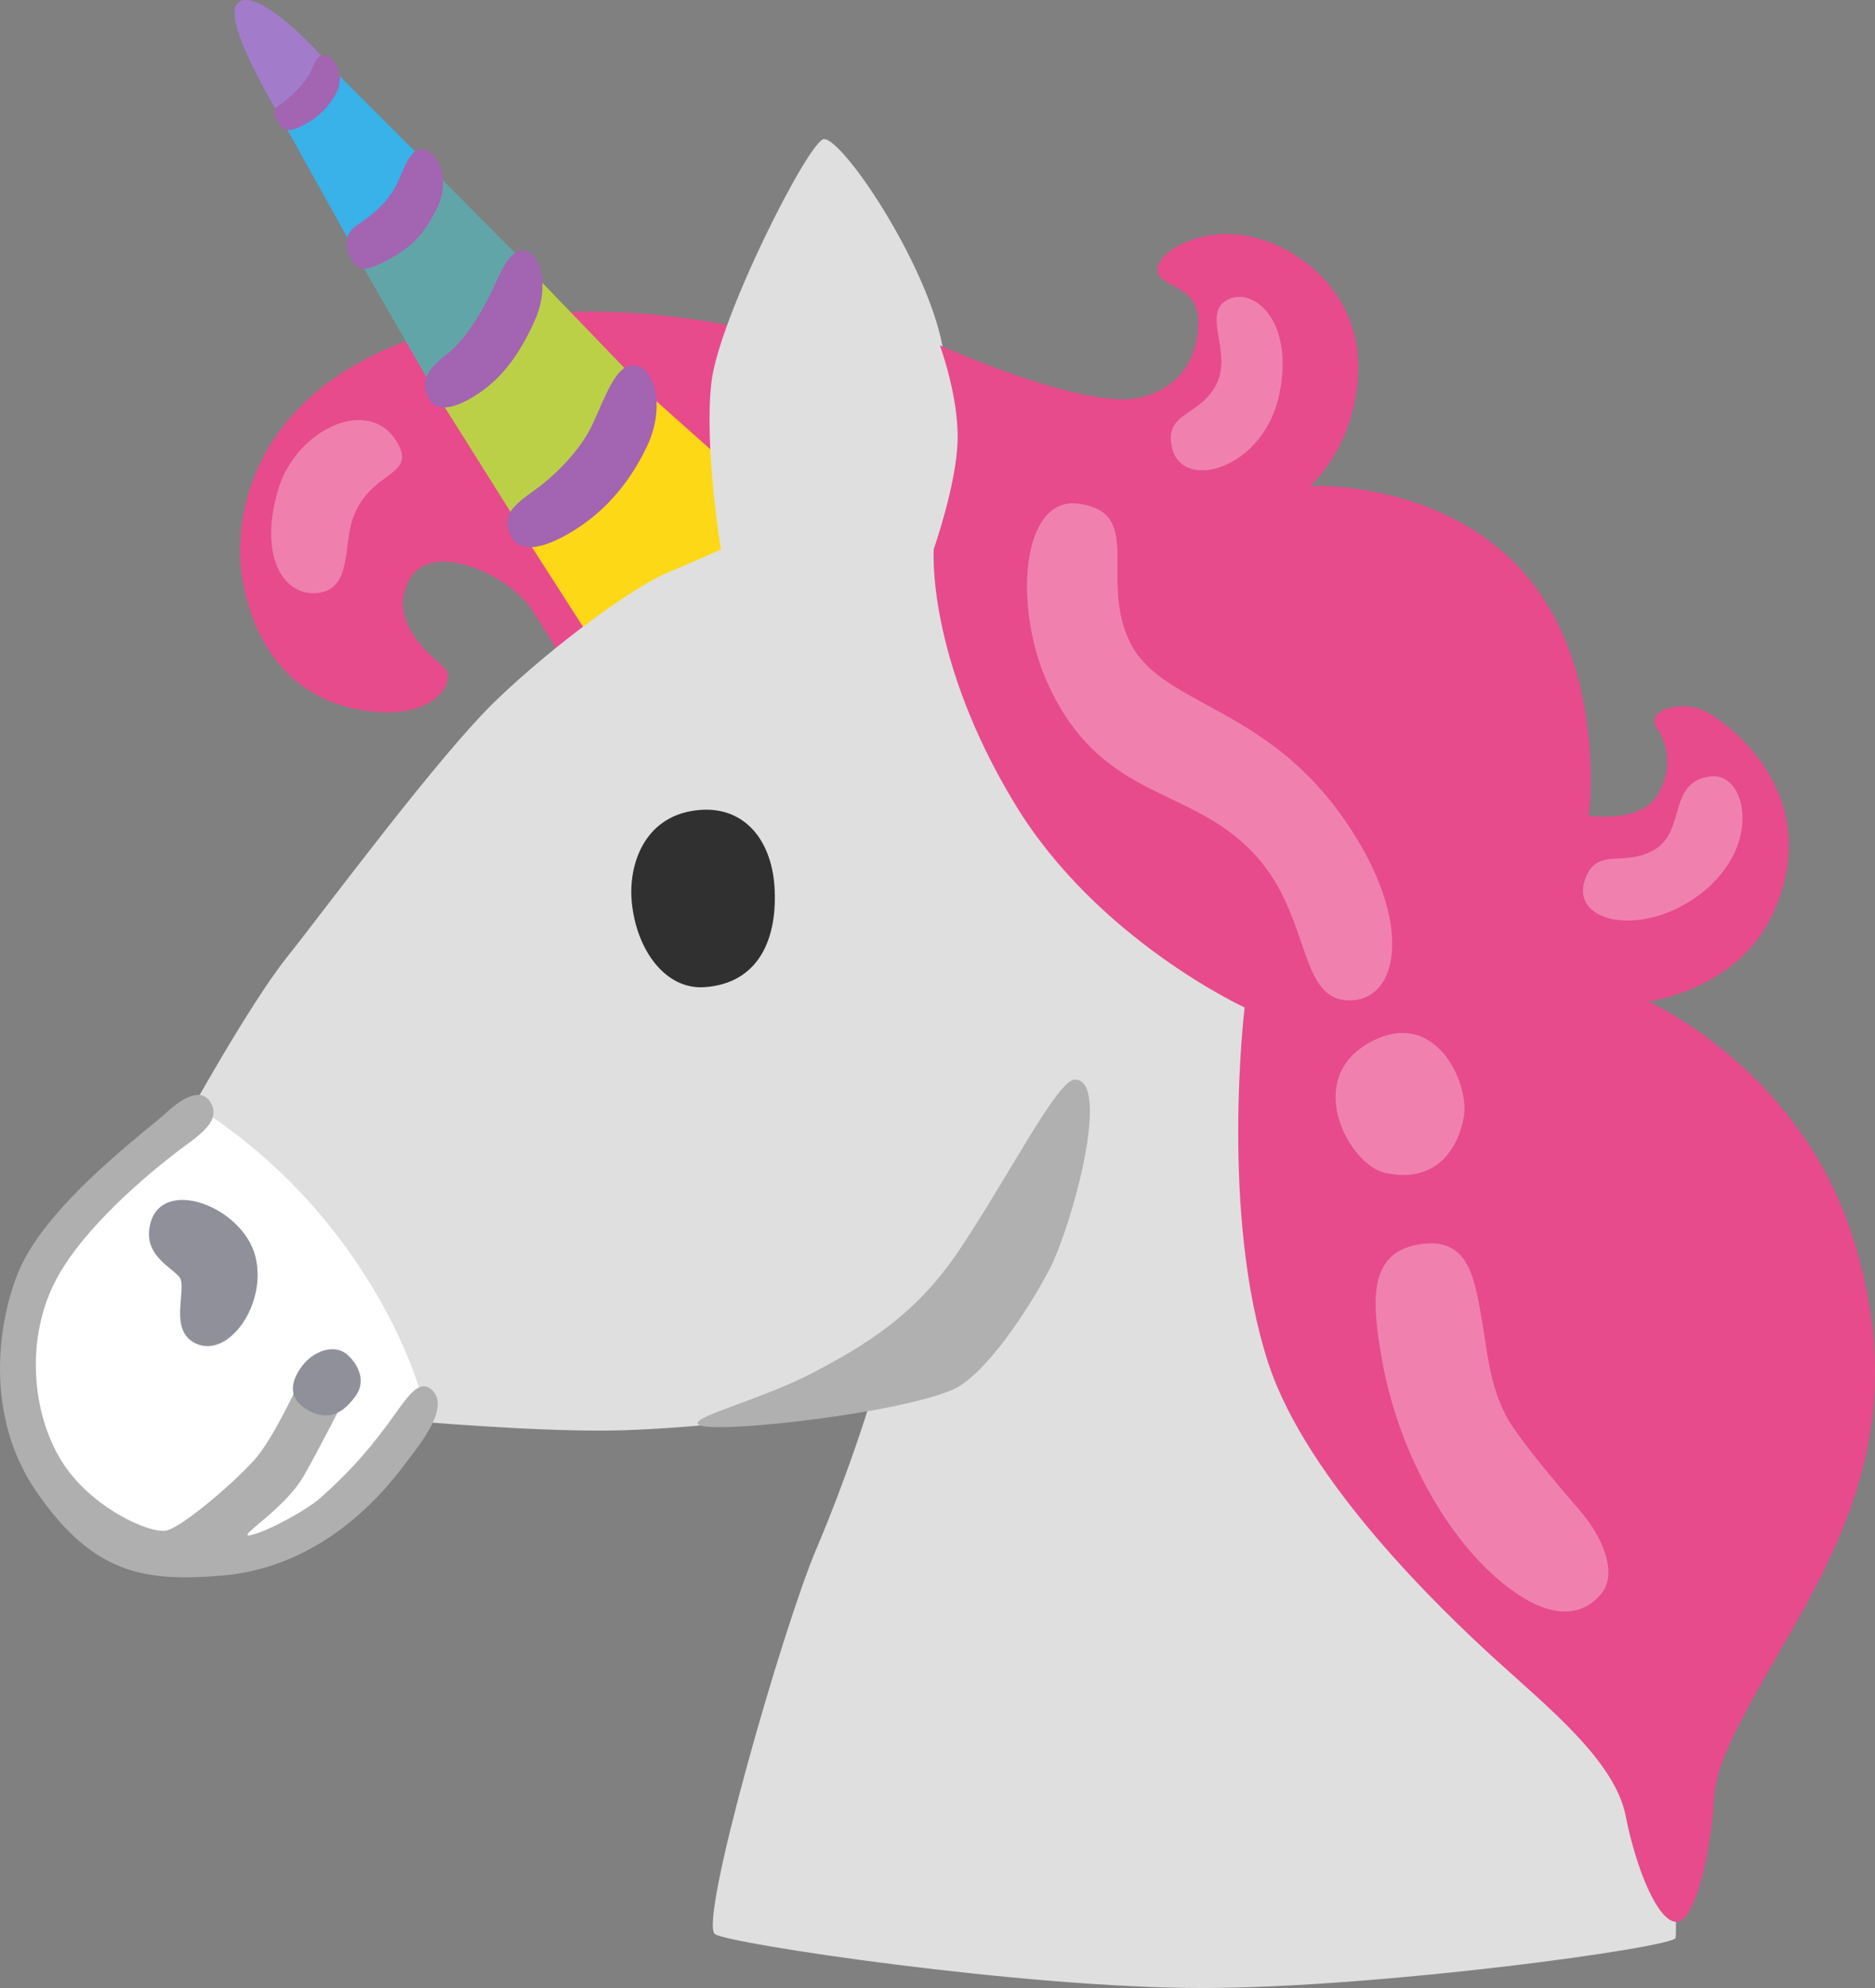 <?xml version="1.0" encoding="UTF-8" standalone="no"?>
<svg
   xmlns:dc="http://purl.org/dc/elements/1.1/"
   xmlns:cc="http://creativecommons.org/ns#"
   xmlns:rdf="http://www.w3.org/1999/02/22-rdf-syntax-ns#"
   xmlns:svg="http://www.w3.org/2000/svg"
   xmlns="http://www.w3.org/2000/svg"
   xmlns:sodipodi="http://sodipodi.sourceforge.net/DTD/sodipodi-0.dtd"
   xmlns:inkscape="http://www.inkscape.org/namespaces/inkscape"
   version="1.1"
   id="Layer_3"
   x="0px"
   y="0px"
   viewBox="0 0 400 424.004"
   xml:space="preserve"
   sodipodi:docname="unicorn.svg"
   inkscape:export-filename="/opt/mobile/lerninseln/pickUp/public/assets/img/scores/unicorn.png"
   inkscape:export-xdpi="96"
   inkscape:export-ydpi="96"
   width="400"
   height="424.004"
   inkscape:version="1.0.2 (e86c870879, 2021-01-15)"><rect x="0" y="0" width="400" height="424.004" fill="#808080" stroke="none"/><defs
   id="defs53" /><sodipodi:namedview
   pagecolor="#ffffff"
   bordercolor="#666666"
   borderopacity="1"
   objecttolerance="10"
   gridtolerance="10"
   guidetolerance="10"
   inkscape:pageopacity="0"
   inkscape:pageshadow="2"
   inkscape:window-width="1920"
   inkscape:window-height="1145"
   id="namedview51"
   showgrid="false"
   fit-margin-top="0"
   fit-margin-left="0"
   fit-margin-right="0"
   fit-margin-bottom="0"
   inkscape:zoom="1.3710938"
   inkscape:cx="254.9683"
   inkscape:cy="137.59706"
   inkscape:window-x="0"
   inkscape:window-y="0"
   inkscape:window-maximized="1"
   inkscape:current-layer="Layer_3" />
<path
   style="fill:#e74b8c;stroke-width:3.608"
   d="m 155.471,69.427 c 0,0 -39.618,-9.057 -71.803,4.474 -30.164,12.701 -34.458,36.912 -31.752,50.803 2.706,13.892 11.438,26.051 28.938,27.17 11.943,0.758 15.984,-6.098 14.325,-8.984 -0.866,-1.479 -13.531,-9.49 -7.722,-19.484 4.871,-8.335 21.288,-0.649 25.979,6.603 4.402,6.783 10.175,16.598 10.175,16.598 0,0 49.793,-21.324 48.747,-22.696 -1.046,-1.371 -16.886,-54.484 -16.886,-54.484 z"
   id="path2"
   inkscape:export-xdpi="96"
   inkscape:export-ydpi="96" />
<polygon
   style="fill:#fcd817"
   points="43.06,43.53 53.34,39.03 50.43,32.51 46.11,28.66 39.03,37.25 "
   id="polygon4"
   transform="matrix(3.608,0,0,3.608,-28.871,-20.092)"
   inkscape:export-xdpi="96"
   inkscape:export-ydpi="96" />
<path
   style="fill:#ef7fad;stroke-width:3.608"
   d="m 75.225,110.741 c -1.948,5.737 -0.216,14.938 -7.433,15.732 -7.433,0.83 -12.809,-8.155 -8.299,-22.515 3.897,-12.376 19.268,-19.737 25.221,-9.634 4.366,7.433 -5.954,5.917 -9.49,16.417 z"
   id="path6"
   inkscape:export-xdpi="96"
   inkscape:export-ydpi="96" />
<path
   style="fill:#bbd047;stroke-width:3.608"
   d="m 111.271,55.716 c -1.01,1.696 -18.618,27.603 -18.618,27.603 l 16.922,26.917 20.314,-10.319 4.222,-20.495 z"
   id="path8"
   inkscape:export-xdpi="96"
   inkscape:export-ydpi="96" />
<polygon
   style="fill:#62a5a8"
   points="37.29,26.26 39.08,21.15 33.49,15.52 29.22,20.91 33.4,28.19 "
   id="polygon10"
   transform="matrix(3.608,0,0,3.608,-28.871,-20.092)"
   inkscape:export-xdpi="96"
   inkscape:export-ydpi="96" />
<polygon
   style="fill:#38b2e8"
   points="31.57,18.76 33.3,15.28 27.67,9.65 24.72,12.75 29.08,20.59 "
   id="polygon12"
   transform="matrix(3.608,0,0,3.608,-28.871,-20.092)"
   inkscape:export-xdpi="96"
   inkscape:export-ydpi="96" />
<path
   style="fill:#a37bcb;stroke-width:3.608"
   d="M 50.653,0.691 C 47.009,4.335 60.287,25.768 60.287,25.768 c 0,0 9.814,-11.185 9.814,-11.835 0.036,-0.722 -15.227,-17.5 -19.448,-13.242 z"
   id="path14"
   inkscape:export-xdpi="96"
   inkscape:export-ydpi="96" />
<path
   style="fill:#a364b2;stroke-width:3.608"
   d="m 134.147,78.051 c 4.907,-1.371 8.299,7.794 3.897,17.103 -3.933,8.299 -9.634,14.721 -17.283,18.979 -3.789,2.093 -9.49,4.402 -11.691,0.325 -2.381,-4.366 0.325,-6.603 5.088,-9.995 4.366,-3.139 8.804,-7.794 11.33,-12.196 2.526,-4.402 4.979,-13.206 8.66,-14.216 z"
   id="path16"
   inkscape:export-xdpi="96"
   inkscape:export-ydpi="96" />
<path
   style="fill:#a364b2;stroke-width:3.608"
   d="m 110.765,53.515 c 3.969,-1.155 6.928,6.783 3.356,14.757 -3.175,7.108 -7.108,12.773 -13.242,16.417 -3.031,1.804 -7.649,3.789 -9.417,0.289 -1.912,-3.753 -0.108,-6.386 3.716,-9.309 3.536,-2.67 6.603,-7.577 8.624,-11.33 2.057,-3.753 4.005,-9.959 6.964,-10.825 z"
   id="path18"
   inkscape:export-xdpi="96"
   inkscape:export-ydpi="96" />
<path
   style="fill:#a364b2;stroke-width:3.608"
   d="m 90.524,31.866 c 3.283,0.902 5.593,6.711 2.634,12.665 -2.634,5.304 -5.196,8.118 -10.319,10.825 -2.562,1.335 -5.521,3.031 -7.144,1.01 -2.057,-2.526 -2.814,-6.134 0.397,-8.299 2.959,-1.985 6.278,-4.402 8.479,-8.624 1.479,-2.923 2.923,-8.407 5.954,-7.577 z"
   id="path20"
   inkscape:export-xdpi="96"
   inkscape:export-ydpi="96" />
<path
   style="fill:#a364b2;stroke-width:3.608"
   d="m 68.802,11.804 c 2.237,-0.541 4.979,4.149 2.995,7.902 -1.768,3.356 -4.041,5.484 -7.505,7.216 -1.696,0.866 -3.608,1.371 -4.618,-0.253 -1.082,-1.768 -2.093,-2.995 0.072,-4.366 1.985,-1.263 4.763,-4.113 5.917,-5.917 1.155,-1.768 1.479,-4.149 3.139,-4.582 z"
   id="path22"
   inkscape:export-xdpi="96"
   inkscape:export-ydpi="96" />
<path
   style="fill:#dfdfdf;stroke-width:3.608"
   d="m 152.548,412.53 c -3.644,-2.417 14.433,-65.272 21.541,-82.014 7.108,-16.778 11.33,-30.814 11.33,-30.814 0,0 -34.025,5.232 -56.035,5.412 -16.778,0.144 -41.133,-2.021 -41.133,-2.021 L 39.468,239.084 c 0,0 13.711,-24.896 21.83,-35.036 8.118,-10.175 32.51,-43.19 44.705,-54.844 12.196,-11.691 28.938,-23.886 36.082,-26.917 7.108,-3.031 11.691,-5.088 11.691,-5.088 0,0 -3.572,-21.83 -2.021,-35.541 1.515,-13.711 20.964,-51.994 24.031,-51.994 4.077,0 21.685,26.087 25.221,43.84 3.572,17.752 42.18,67.545 42.18,67.545 l 112.756,213.352 c 0,0 2.021,56.901 1.515,58.922 -0.505,2.021 -62.999,10.68 -101.101,10.68 -38.102,0 -100.741,-9.417 -103.808,-11.474 z"
   id="path24"
   inkscape:export-xdpi="96"
   inkscape:export-ydpi="96" />
<path
   style="fill:#b0b0b0;stroke-width:3.608"
   d="m 229.367,230.244 c -3.753,-0.18 -14.469,21.288 -25.221,37.092 -9.057,13.278 -19.665,19.665 -30.994,25.582 -11.691,6.098 -29.046,10.067 -23.128,11.258 5.917,1.191 41.242,-2.742 53.076,-7.722 6.675,-2.778 15.984,-16.526 20.747,-25.654 4.763,-9.129 13.314,-40.231 5.521,-40.556 z"
   id="path26"
   inkscape:export-xdpi="96"
   inkscape:export-ydpi="96" />
<path
   style="fill:#303030;stroke-width:3.608"
   d="m 165.213,188.966 c 0.758,11.185 -3.32,20.819 -14.974,21.577 -8.227,0.541 -14.397,-7.794 -15.443,-17.969 -0.83,-7.938 2.49,-18.185 13.35,-19.701 10.211,-1.443 16.345,5.881 17.067,16.093 z"
   id="path28"
   inkscape:export-xdpi="96"
   inkscape:export-ydpi="96" />
<path
   style="fill:#e74b8c;stroke-width:3.608"
   d="m 200.501,73.649 c 0,0 30.634,13.783 42.432,11.185 9.129,-2.021 12.304,-8.624 12.701,-15.227 0.505,-8.876 -7.361,-7.866 -8.624,-11.438 -1.263,-3.572 8.118,-9.923 19.051,-7.866 10.933,2.021 23.958,12.124 23.706,28.36 -0.253,16.237 -10.247,24.969 -10.247,24.969 0,0 26.34,-1.263 43.948,16.778 19.809,20.314 15.479,53.582 15.479,53.582 0,0 10.428,1.515 14.216,-3.825 3.789,-5.34 2.778,-11.438 0.253,-14.974 -2.526,-3.572 4.835,-5.845 9.634,-3.825 4.835,2.021 27.134,18.005 15.01,43.803 -7.505,16.02 -26.448,18.438 -26.448,18.438 0,0 31.752,14.036 43.37,49.432 12.773,38.968 -1.191,64.875 -15.66,89.736 -14.469,24.897 -13.17,26.376 -13.964,34.53 -1.01,10.175 -4.077,22.876 -7.866,22.587 -3.825,-0.253 -8.371,-10.933 -10.68,-22.587 -2.273,-11.691 -16.526,-23.128 -27.927,-33.52 -11.402,-10.392 -40.051,-37.85 -48.278,-62.963 -10.428,-31.752 -5.088,-75.952 -5.088,-75.952 0,0 -31.5,-14.469 -49.035,-43.443 -18.979,-31.355 -17.283,-54.339 -17.283,-54.339 0,0 4.835,-13.711 5.088,-23.128 0.253,-9.417 -3.789,-20.314 -3.789,-20.314 z"
   id="path30"
   inkscape:export-xdpi="96"
   inkscape:export-ydpi="96" />
<path
   style="fill:#f081af;stroke-width:3.608"
   d="m 250.042,95.514 c 2.201,9.453 19.556,4.582 22.876,-11.438 3.32,-16.02 -5.845,-23.128 -11.185,-20.062 -5.34,3.031 1.263,11.185 -2.273,18.041 -3.536,6.856 -11.221,5.809 -9.417,13.459 z"
   id="path32"
   inkscape:export-xdpi="96"
   inkscape:export-ydpi="96" />
<path
   style="fill:#f081af;stroke-width:3.608"
   d="m 338.081,187.74 c -3.031,9.237 12.809,12.448 25.221,2.49 12.737,-10.247 9.129,-25.402 1.768,-24.644 -9.345,0.974 -5.376,11.546 -11.979,15.551 -6.603,4.041 -12.556,-0.794 -15.01,6.603 z"
   id="path34"
   inkscape:export-xdpi="96"
   inkscape:export-ydpi="96" />
<path
   style="fill:#f081af;stroke-width:3.608"
   d="m 229.98,107.421 c -12.196,-1.515 -13.892,22.263 -6.35,38.608 11.943,25.907 31.752,21.072 45.463,37.85 10.608,12.989 8.118,29.731 19.051,29.479 10.933,-0.253 13.711,-18.546 -3.031,-40.881 -16.778,-22.335 -37.85,-22.335 -44.2,-35.793 -6.386,-13.495 3.283,-27.458 -10.933,-29.262 z"
   id="path36"
   inkscape:export-xdpi="96"
   inkscape:export-ydpi="96" />
<path
   style="fill:#f081af;stroke-width:3.608"
   d="m 291.933,222.486 c -13.964,7.974 -4.005,26.051 3.572,27.675 10.68,2.273 15.479,-4.835 16.778,-11.943 1.299,-7.108 -6.134,-23.85 -20.35,-15.732 z"
   id="path38"
   inkscape:export-xdpi="96"
   inkscape:export-ydpi="96" />
<path
   style="fill:#f081af;stroke-width:3.608"
   d="m 302.613,265.424 c -11.041,1.804 -9.814,12.881 -7.866,24.139 3.32,19.304 13.459,37.85 25.402,47.736 11.546,9.562 18.041,6.603 21.324,2.778 3.897,-4.474 0.253,-12.448 -4.33,-17.788 -4.582,-5.34 -10.5,-12.196 -14.469,-18.041 -4.835,-7.108 -5.412,-16.345 -6.35,-21.577 -1.768,-10.139 -2.814,-19.051 -13.711,-17.247 z"
   id="path40"
   inkscape:export-xdpi="96"
   inkscape:export-ydpi="96" />
<path
   style="fill:#ffffff;stroke-width:3.608"
   d="m 12.045,316.48 c 11.185,21.108 37.345,15.732 37.345,15.732 0,0 24.644,-11.185 24.644,-11.943 0,-0.758 16.237,-21.324 16.237,-21.324 0,0 -4.33,-18.546 -21.072,-38.86 C 55.957,244.063 42.029,236.198 42.029,236.198 l -30.489,27.422 c 0,0 -15.227,23.128 0.505,52.86 z"
   id="path42"
   inkscape:export-xdpi="96"
   inkscape:export-ydpi="96" />
<path
   style="fill:#90909b;stroke-width:3.608"
   d="m 32.107,260.842 c -1.768,6.603 4.077,9.129 6.098,11.438 2.021,2.273 -2.778,11.943 4.077,14.469 6.856,2.526 14.721,-8.876 12.196,-18.799 -2.742,-10.608 -19.701,-16.995 -22.371,-7.108 z"
   id="path44"
   inkscape:export-xdpi="96"
   inkscape:export-ydpi="96" />
<path
   style="fill:#afafaf;stroke-width:3.608"
   d="m 45.06,235.368 c -1.768,-3.392 -5.665,-1.696 -9.49,1.876 -3.825,3.572 -25.402,19.304 -31.499,33.7 -4.474,10.572 -7.685,30.958 3.933,47.556 12.051,17.247 22.876,18.907 39.365,17.536 24.139,-2.021 37.489,-21.83 40.051,-25.149 2.562,-3.32 8.118,-10.5 5.088,-14.036 -3.031,-3.572 -5.881,1.588 -9.814,6.928 -5.088,6.856 -9.129,11.005 -14.216,15.587 -2.959,2.67 -11.438,7.289 -14.974,8.046 -3.572,0.758 7.036,-5.34 11.185,-12.448 2.814,-4.799 8.624,-16.237 8.624,-16.237 l -9.923,-3.031 c 0,0 -4.835,10.5 -8.624,15.082 -3.825,4.582 -15.732,14.902 -19.304,15.66 -3.572,0.758 -17.031,-5.232 -23.02,-15.984 -5.773,-10.319 -6.675,-25.149 -0.83,-36.84 5.845,-11.691 20.567,-23.634 25.149,-27.17 4.51,-3.644 10.572,-6.747 8.299,-11.077 z"
   id="path46"
   inkscape:export-xdpi="96"
   inkscape:export-ydpi="96" />
<path
   style="fill:#90909b;stroke-width:3.608"
   d="m 74.034,288.877 c -2.742,-2.381 -7.289,-0.686 -9.634,2.526 -2.381,3.211 -3.211,6.928 1.515,9.49 4.727,2.526 7.794,-0.18 9.995,-3.211 2.165,-3.067 0.649,-6.603 -1.876,-8.804 z"
   id="path48"
   inkscape:export-xdpi="96"
   inkscape:export-ydpi="96" />
</svg>
